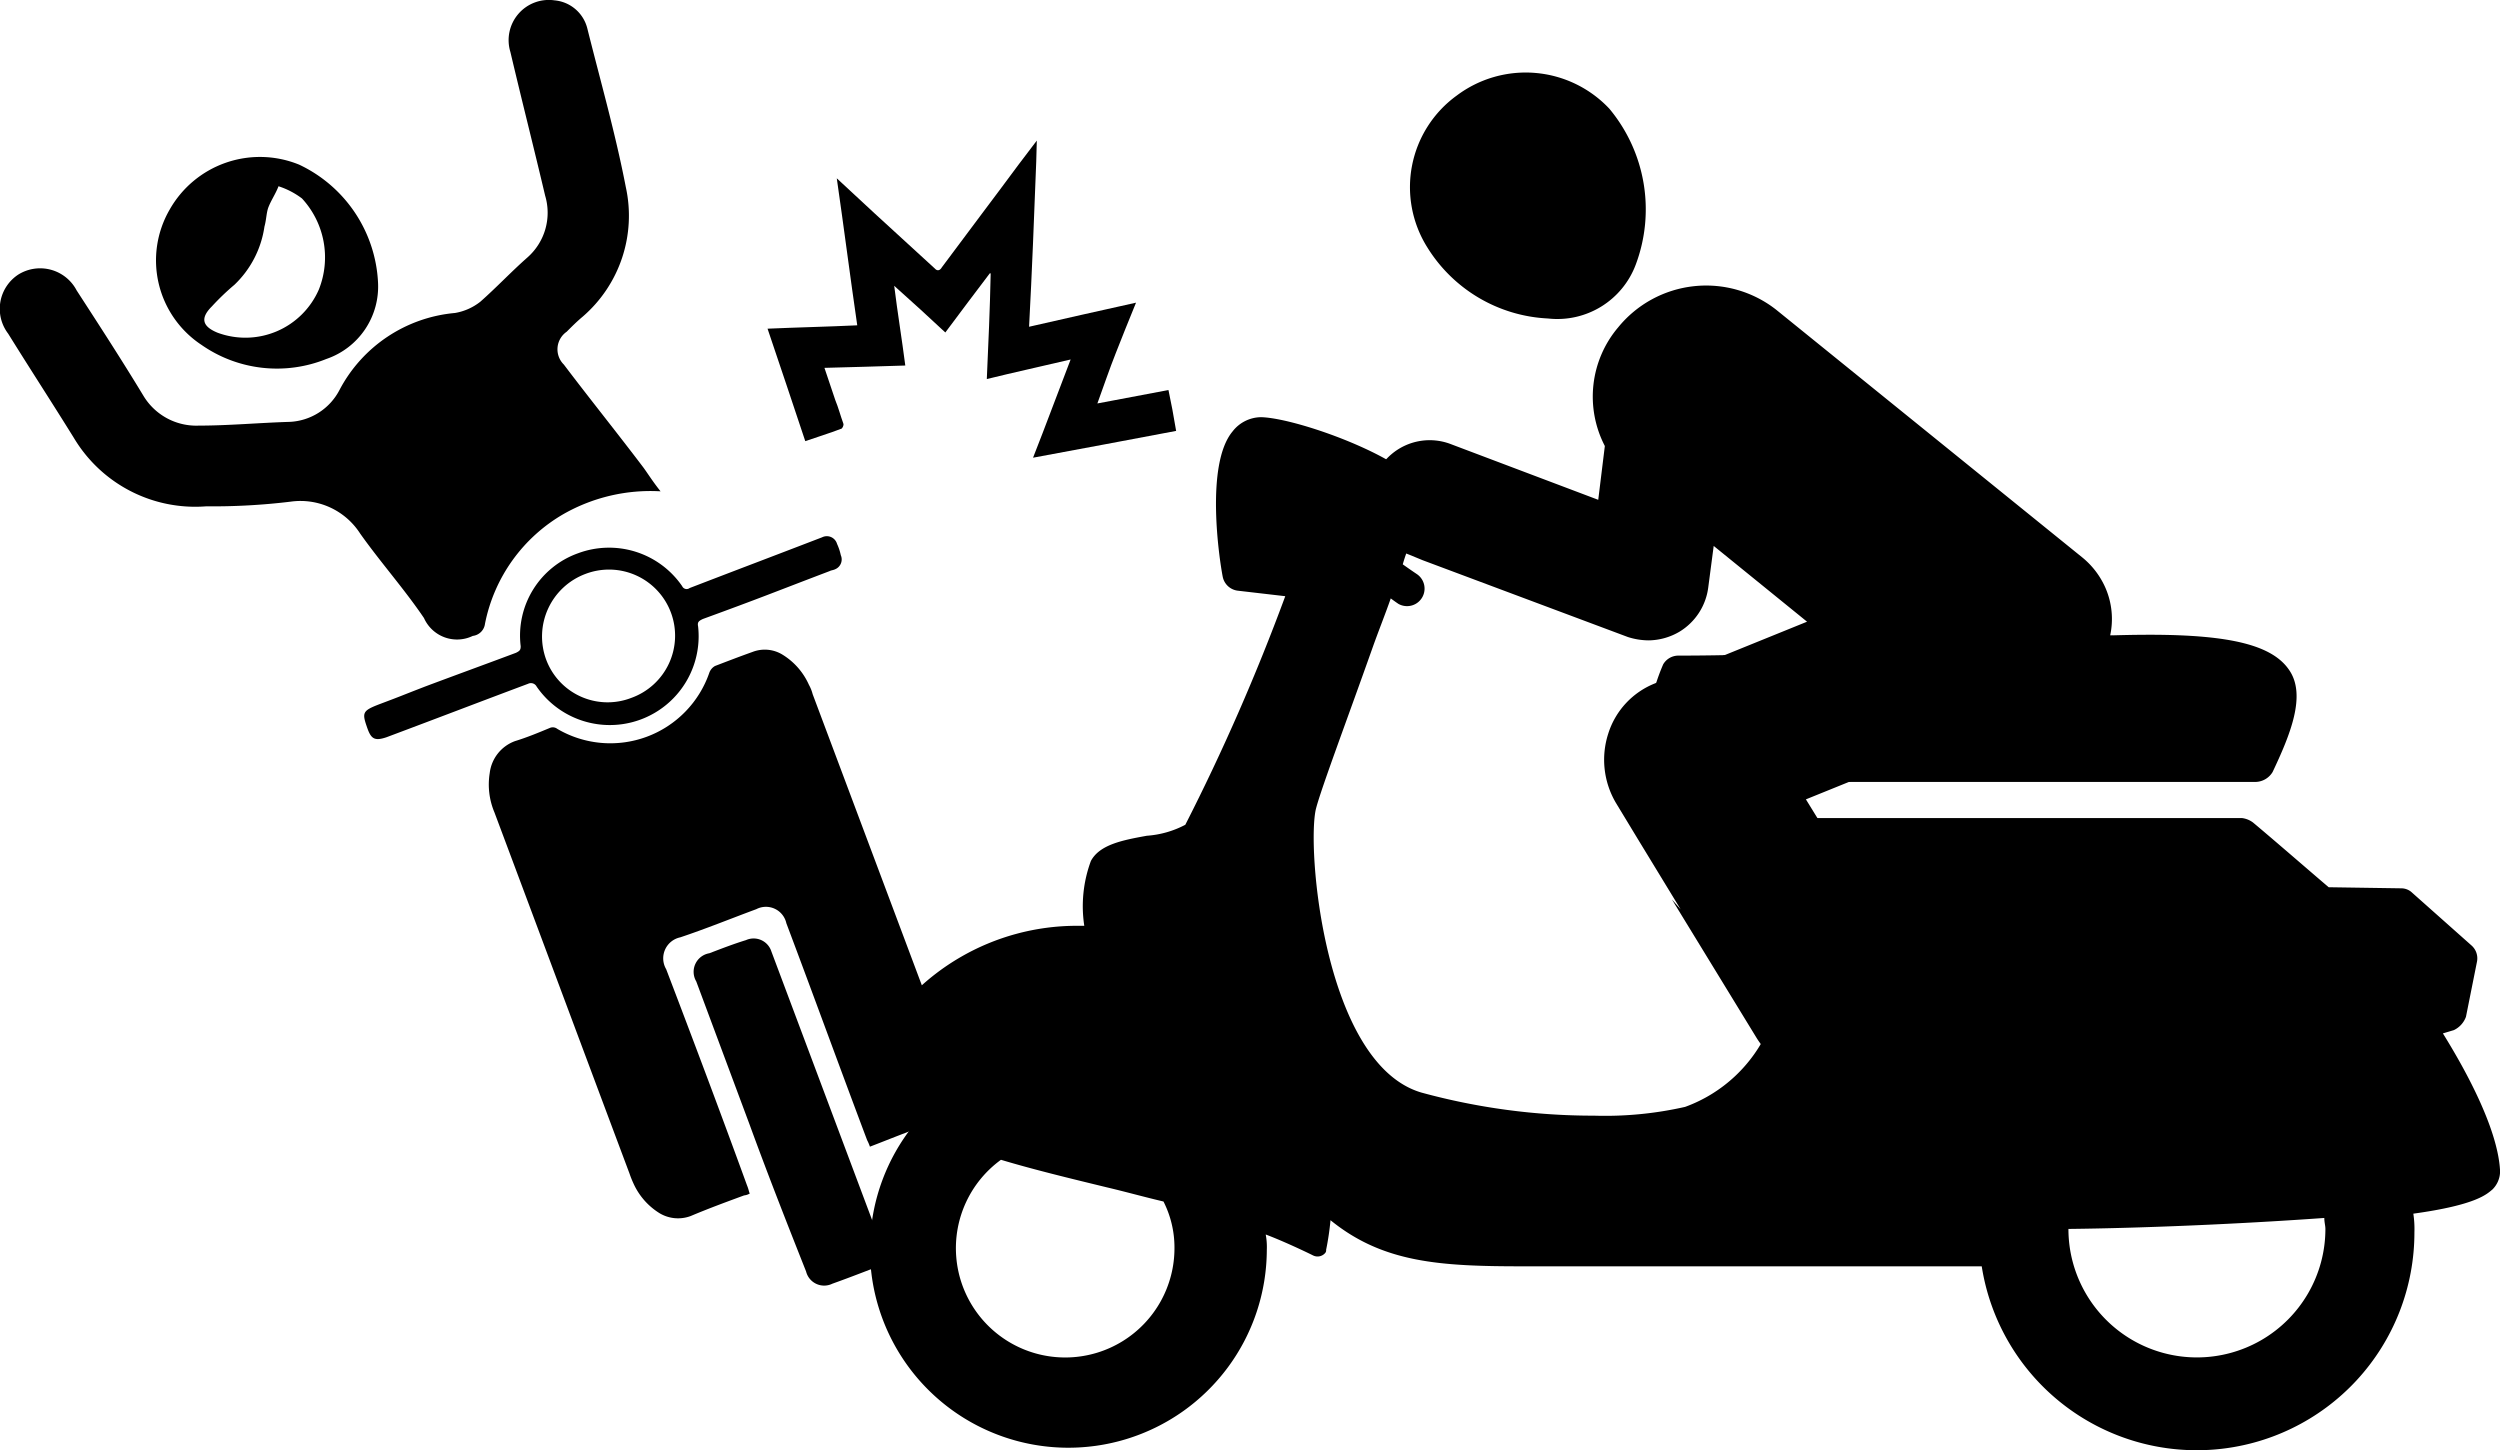 <svg id="Group_19" data-name="Group 19" xmlns="http://www.w3.org/2000/svg" width="94" height="54.524" viewBox="0 0 94 54.524">
  <path id="Path_188" data-name="Path 188" d="M9.634.789C9.7,2.861,9.765,4.9,9.8,7c1.315-.395,2.6-.789,3.946-1.184-.23.69-.427,1.315-.625,1.94s-.362,1.249-.559,1.94c.888-.23,1.743-.46,2.63-.69.132.46.263.954.395,1.512-1.743.46-3.518.921-5.294,1.381.395-1.249.756-2.5,1.151-3.781-1.052.329-2.071.625-3.091.954C8.319,7.76,8.286,6.412,8.22,5.1H8.187c-.493.756-.986,1.512-1.512,2.335C6.017,6.9,5.359,6.379,4.636,5.82c.2,1.019.427,1.973.625,2.959-.986.1-1.973.2-3.025.3l.493,1.184c.132.263.23.559.362.855.033.066-.033.2-.066.2-.427.2-.855.362-1.315.559C1.151,10.522.592,9.174,0,7.76c1.151-.132,2.236-.23,3.354-.362C2.959,5.59,2.6,3.781,2.2,1.94c.526.427,1.019.822,1.512,1.217.789.625,1.611,1.282,2.4,1.907.1.1.2.066.263-.066C7.234,3.65,8.121,2.3,8.976.954L9.6,0Z" transform="matrix(0.998, 0.07, -0.07, 0.998, 29.403, 4.614)"  fill-rule="evenodd"/>
  <g id="Group_406" data-name="Group 406" transform="translate(0 0)">
    <g id="Group_404" data-name="Group 404">
      <path id="Path_189" data-name="Path 189" d="M24.871,18.635a6.607,6.607,0,0,0-3.636.847,6.141,6.141,0,0,0-2.965,4.13.524.524,0,0,1-.459.459,1.36,1.36,0,0,1-1.835-.671c-.741-1.094-1.624-2.083-2.4-3.177a2.666,2.666,0,0,0-2.612-1.2,24.3,24.3,0,0,1-3.177.176A5.313,5.313,0,0,1,2.81,16.623C2,15.317,1.151,14.011.34,12.705a1.539,1.539,0,0,1,.388-2.224,1.55,1.55,0,0,1,2.188.6c.847,1.306,1.694,2.612,2.506,3.953a2.319,2.319,0,0,0,2.083,1.13c1.13,0,2.259-.106,3.424-.141a2.225,2.225,0,0,0,1.871-1.2,5.454,5.454,0,0,1,4.342-2.894,2.1,2.1,0,0,0,.953-.424c.6-.529,1.165-1.13,1.765-1.659a2.24,2.24,0,0,0,.671-2.33c-.424-1.8-.882-3.6-1.306-5.4A1.512,1.512,0,0,1,20.883.174a1.4,1.4,0,0,1,1.235,1.059c.494,1.977,1.059,3.953,1.447,5.965a5.012,5.012,0,0,1-1.624,4.871c-.212.176-.424.388-.6.565a.805.805,0,0,0-.106,1.235c.988,1.306,2.012,2.577,3,3.883C24.413,18,24.589,18.282,24.871,18.635Z" transform="translate(-0.034 -0.161)"  fill-rule="evenodd"/>
      <path id="Path_190" data-name="Path 190" d="M22.045,17.174a5.178,5.178,0,0,1,2.965,4.412,2.878,2.878,0,0,1-1.941,2.894,4.955,4.955,0,0,1-4.695-.529,3.807,3.807,0,0,1-1.2-5.083A3.9,3.9,0,0,1,22.045,17.174Zm.741,4.695a3.263,3.263,0,0,0-.635-3.424,2.972,2.972,0,0,0-.882-.459c-.106.282-.282.529-.388.812-.071.212-.071.459-.141.706a3.763,3.763,0,0,1-1.13,2.188,9.2,9.2,0,0,0-.847.812c-.424.424-.388.741.212.988A3.012,3.012,0,0,0,22.786,21.869Z" transform="translate(-10.797 -10.983)"  fill-rule="evenodd"/>
    </g>
    <g id="Group_405" data-name="Group 405" transform="translate(13.698 20.163)">
      <path id="Path_191" data-name="Path 191" d="M61.9,89.811a.5.5,0,0,1-.212.071c-.671.247-1.341.494-2.012.777a1.352,1.352,0,0,1-1.165-.106,2.541,2.541,0,0,1-.988-1.13,3.665,3.665,0,0,1-.141-.353C55.688,84.552,53.993,80,52.3,75.481A2.7,2.7,0,0,1,52.123,74a1.461,1.461,0,0,1,.953-1.2c.459-.141.882-.318,1.306-.494a.276.276,0,0,1,.282.035,3.938,3.938,0,0,0,5.718-2.118.475.475,0,0,1,.212-.247c.459-.176.918-.353,1.412-.529a1.276,1.276,0,0,1,1.13.106,2.541,2.541,0,0,1,.988,1.13,1.476,1.476,0,0,1,.141.353l5.083,13.554a3.074,3.074,0,0,1,.176,1.483,1.369,1.369,0,0,1-.953,1.165c-.741.247-1.412.529-2.153.812a1.72,1.72,0,0,0-.106-.247c-1.024-2.718-2.012-5.436-3.036-8.154a.786.786,0,0,0-1.13-.529c-.953.353-1.906.741-2.859,1.059a.807.807,0,0,0-.529,1.2c1.024,2.683,2.047,5.4,3.036,8.118C61.865,89.67,61.865,89.741,61.9,89.811Z" transform="translate(-47.407 -65.098)"  fill-rule="evenodd"/>
      <path id="Path_192" data-name="Path 192" d="M76.052,107.157l-2.012-5.4a.708.708,0,0,1,.494-1.059c.459-.176.918-.353,1.377-.494a.7.7,0,0,1,.953.424l4.13,11.013a.693.693,0,0,1-.424.953c-.459.176-.918.353-1.412.529a.7.7,0,0,1-.988-.459C77.428,110.792,76.722,108.992,76.052,107.157Z" transform="translate(-61.559 -85.019)"  fill-rule="evenodd"/>
      <path id="Path_193" data-name="Path 193" d="M41.121,62.937c1.13-.424,2.294-.847,3.424-1.271.141-.071.176-.106.176-.247a3.286,3.286,0,0,1,2.153-3.494,3.336,3.336,0,0,1,3.918,1.235.185.185,0,0,0,.282.071c2.294-.882,2.683-1.024,4.977-1.906a.4.4,0,0,1,.565.247,1.989,1.989,0,0,1,.141.424.4.4,0,0,1-.212.529c-.071.035-.141.035-.212.071-2.224.847-2.541.988-4.765,1.8-.141.071-.212.106-.176.282a3.34,3.34,0,0,1-6.071,2.259A.242.242,0,0,0,45,62.831c-2.259.847-3.071,1.165-5.33,2.012-.424.141-.565.071-.706-.318-.212-.6-.212-.671.424-.918C40.415,63.22,40.027,63.361,41.121,62.937ZM47.157,58.7a2.512,2.512,0,0,0-1.482,3.212,2.465,2.465,0,0,0,3.212,1.447,2.485,2.485,0,1,0-1.73-4.659Z" transform="translate(-38.841 -57.284)"  fill-rule="evenodd"/>
    </g>
  </g>
  <g id="Group_407" data-name="Group 407" transform="translate(51.542 2.725)">
    <path id="Path_194" data-name="Path 194" d="M156.7,59.17l3.18,5.2a3.131,3.131,0,0,0,2.684,1.487,3.278,3.278,0,0,0,1.61-.454,3.1,3.1,0,0,0,1.032-4.294L162.771,57.1l-.372-.619-.661-1.074,6.524-2.643h4.79a1.762,1.762,0,0,0,1.776-1.776,1.729,1.729,0,0,0-1.652-1.734,2.934,2.934,0,0,0-.165-1.776,3.054,3.054,0,0,0-.867-1.156h0L160.624,37a4.266,4.266,0,0,0-5.946.661,4.029,4.029,0,0,0-.5,4.46l-.248,2.023-5.574-2.106a2.221,2.221,0,1,0-1.528,4.171l.5.206,7.722,2.89a2.593,2.593,0,0,0,.785.124,2.336,2.336,0,0,0,1.156-.33,2.284,2.284,0,0,0,1.074-1.652l.206-1.569,3.51,2.849-5.7,2.312a3,3,0,0,0-1.776,1.9,3.194,3.194,0,0,0,.289,2.6l.826,1.363,1.61,2.643m-7.226-12.223" transform="translate(-145.378 -28.076)" />
    <path id="Path_195" data-name="Path 195" d="M212.7,67.9" transform="translate(-184.901 -46.758)" />
    <path id="Path_196" data-name="Path 196" d="M156.427,18.062a5.913,5.913,0,0,1,.991,5.864,3.148,3.148,0,0,1-3.3,2.023,5.653,5.653,0,0,1-4.542-2.684,4.253,4.253,0,0,1,1.115-5.7A4.316,4.316,0,0,1,156.427,18.062Z" transform="translate(-147.457 -16.699)"  fill-rule="evenodd"/>
  </g>
  <g id="Group_334_2_" transform="translate(32.619 15.691)">
    <path id="Path_156_2_" d="M171.2,73.433h22.215a.767.767,0,0,0,.619-.372c.661-1.4,1.28-2.89.619-3.84-.619-.908-2.147-1.321-5.244-1.321-1.982,0-4.46.165-7.1.33-3.262.206-6.978.454-10.612.454a.659.659,0,0,0-.578.33,7.616,7.616,0,0,0-.619,3.345v.5A.8.8,0,0,0,171.2,73.433Z" transform="translate(-141.203 -59.724)" />
    <path id="Path_157_2_" d="M158.785,71.265l.413-.124a.893.893,0,0,0,.454-.5l.413-2.065a.647.647,0,0,0-.206-.619l-2.23-1.982a.591.591,0,0,0-.413-.165l-2.725-.041c-.537-.454-2.106-1.817-2.849-2.436a.872.872,0,0,0-.413-.165H130.706a.652.652,0,0,0-.661.661.309.309,0,0,0,.041.206,5,5,0,0,0,.991,1.445,19,19,0,0,1,2.023,2.767,3.043,3.043,0,0,1,.33,2.849,5.477,5.477,0,0,1-3.138,2.932,13.6,13.6,0,0,1-3.427.33,24.53,24.53,0,0,1-6.483-.867c-3.675-1.074-4.336-9.291-3.964-10.695.206-.785,1.2-3.427,2.106-5.987.248-.7.5-1.321.7-1.9.165.124.289.206.289.206a.659.659,0,0,0,.7-1.115h0s-.248-.165-.537-.372a6.374,6.374,0,0,1,.372-.991h.041a.818.818,0,0,0,.454.454c.991.248,1.9.578,1.9.578a.524.524,0,0,0,.248.041.652.652,0,0,0,.661-.661.62.62,0,0,0-.454-.619c-.041,0-.991-.372-2.023-.619a.613.613,0,0,0-.578.165,3.311,3.311,0,0,0,.206-.867c0-1.239-4.666-2.973-6.153-3.014a1.37,1.37,0,0,0-1.074.537c-1.032,1.239-.5,4.79-.372,5.451a.658.658,0,0,0,.578.537l1.776.206A79.494,79.494,0,0,1,111.5,63.42a3.628,3.628,0,0,1-1.445.413c-.908.165-1.776.33-2.106.95a4.895,4.895,0,0,0-.248,2.436h-.289A8.723,8.723,0,0,0,99.86,71.6a1.773,1.773,0,0,0-.165,1.693,3.321,3.321,0,0,0,1.569,1.445,7.461,7.461,0,1,0,13.3,4.666,2.54,2.54,0,0,0-.041-.578c.661.248,1.528.661,1.776.785a.377.377,0,0,0,.454-.083.152.152,0,0,0,.041-.124,10.374,10.374,0,0,0,.165-1.115c1.982,1.61,4.129,1.734,7.267,1.734h17.219a8.184,8.184,0,0,0,16.269-1.28,3.777,3.777,0,0,0-.041-.7c2.395-.33,2.767-.743,2.973-.908a.967.967,0,0,0,.289-.7C160.849,74.775,159.528,72.463,158.785,71.265Zm-47.693,8.052a4.109,4.109,0,1,1-6.524-3.3c1.239.372,2.6.7,3.964,1.032.7.165,1.445.372,2.147.537A3.817,3.817,0,0,1,111.092,79.317Zm43.275-.7a4.831,4.831,0,1,1-9.662,0h0c3.551-.041,7.35-.248,9.621-.413,0,.165.041.289.041.413Z" transform="translate(-99.551 -48.1)" />
  </g>
</svg>

